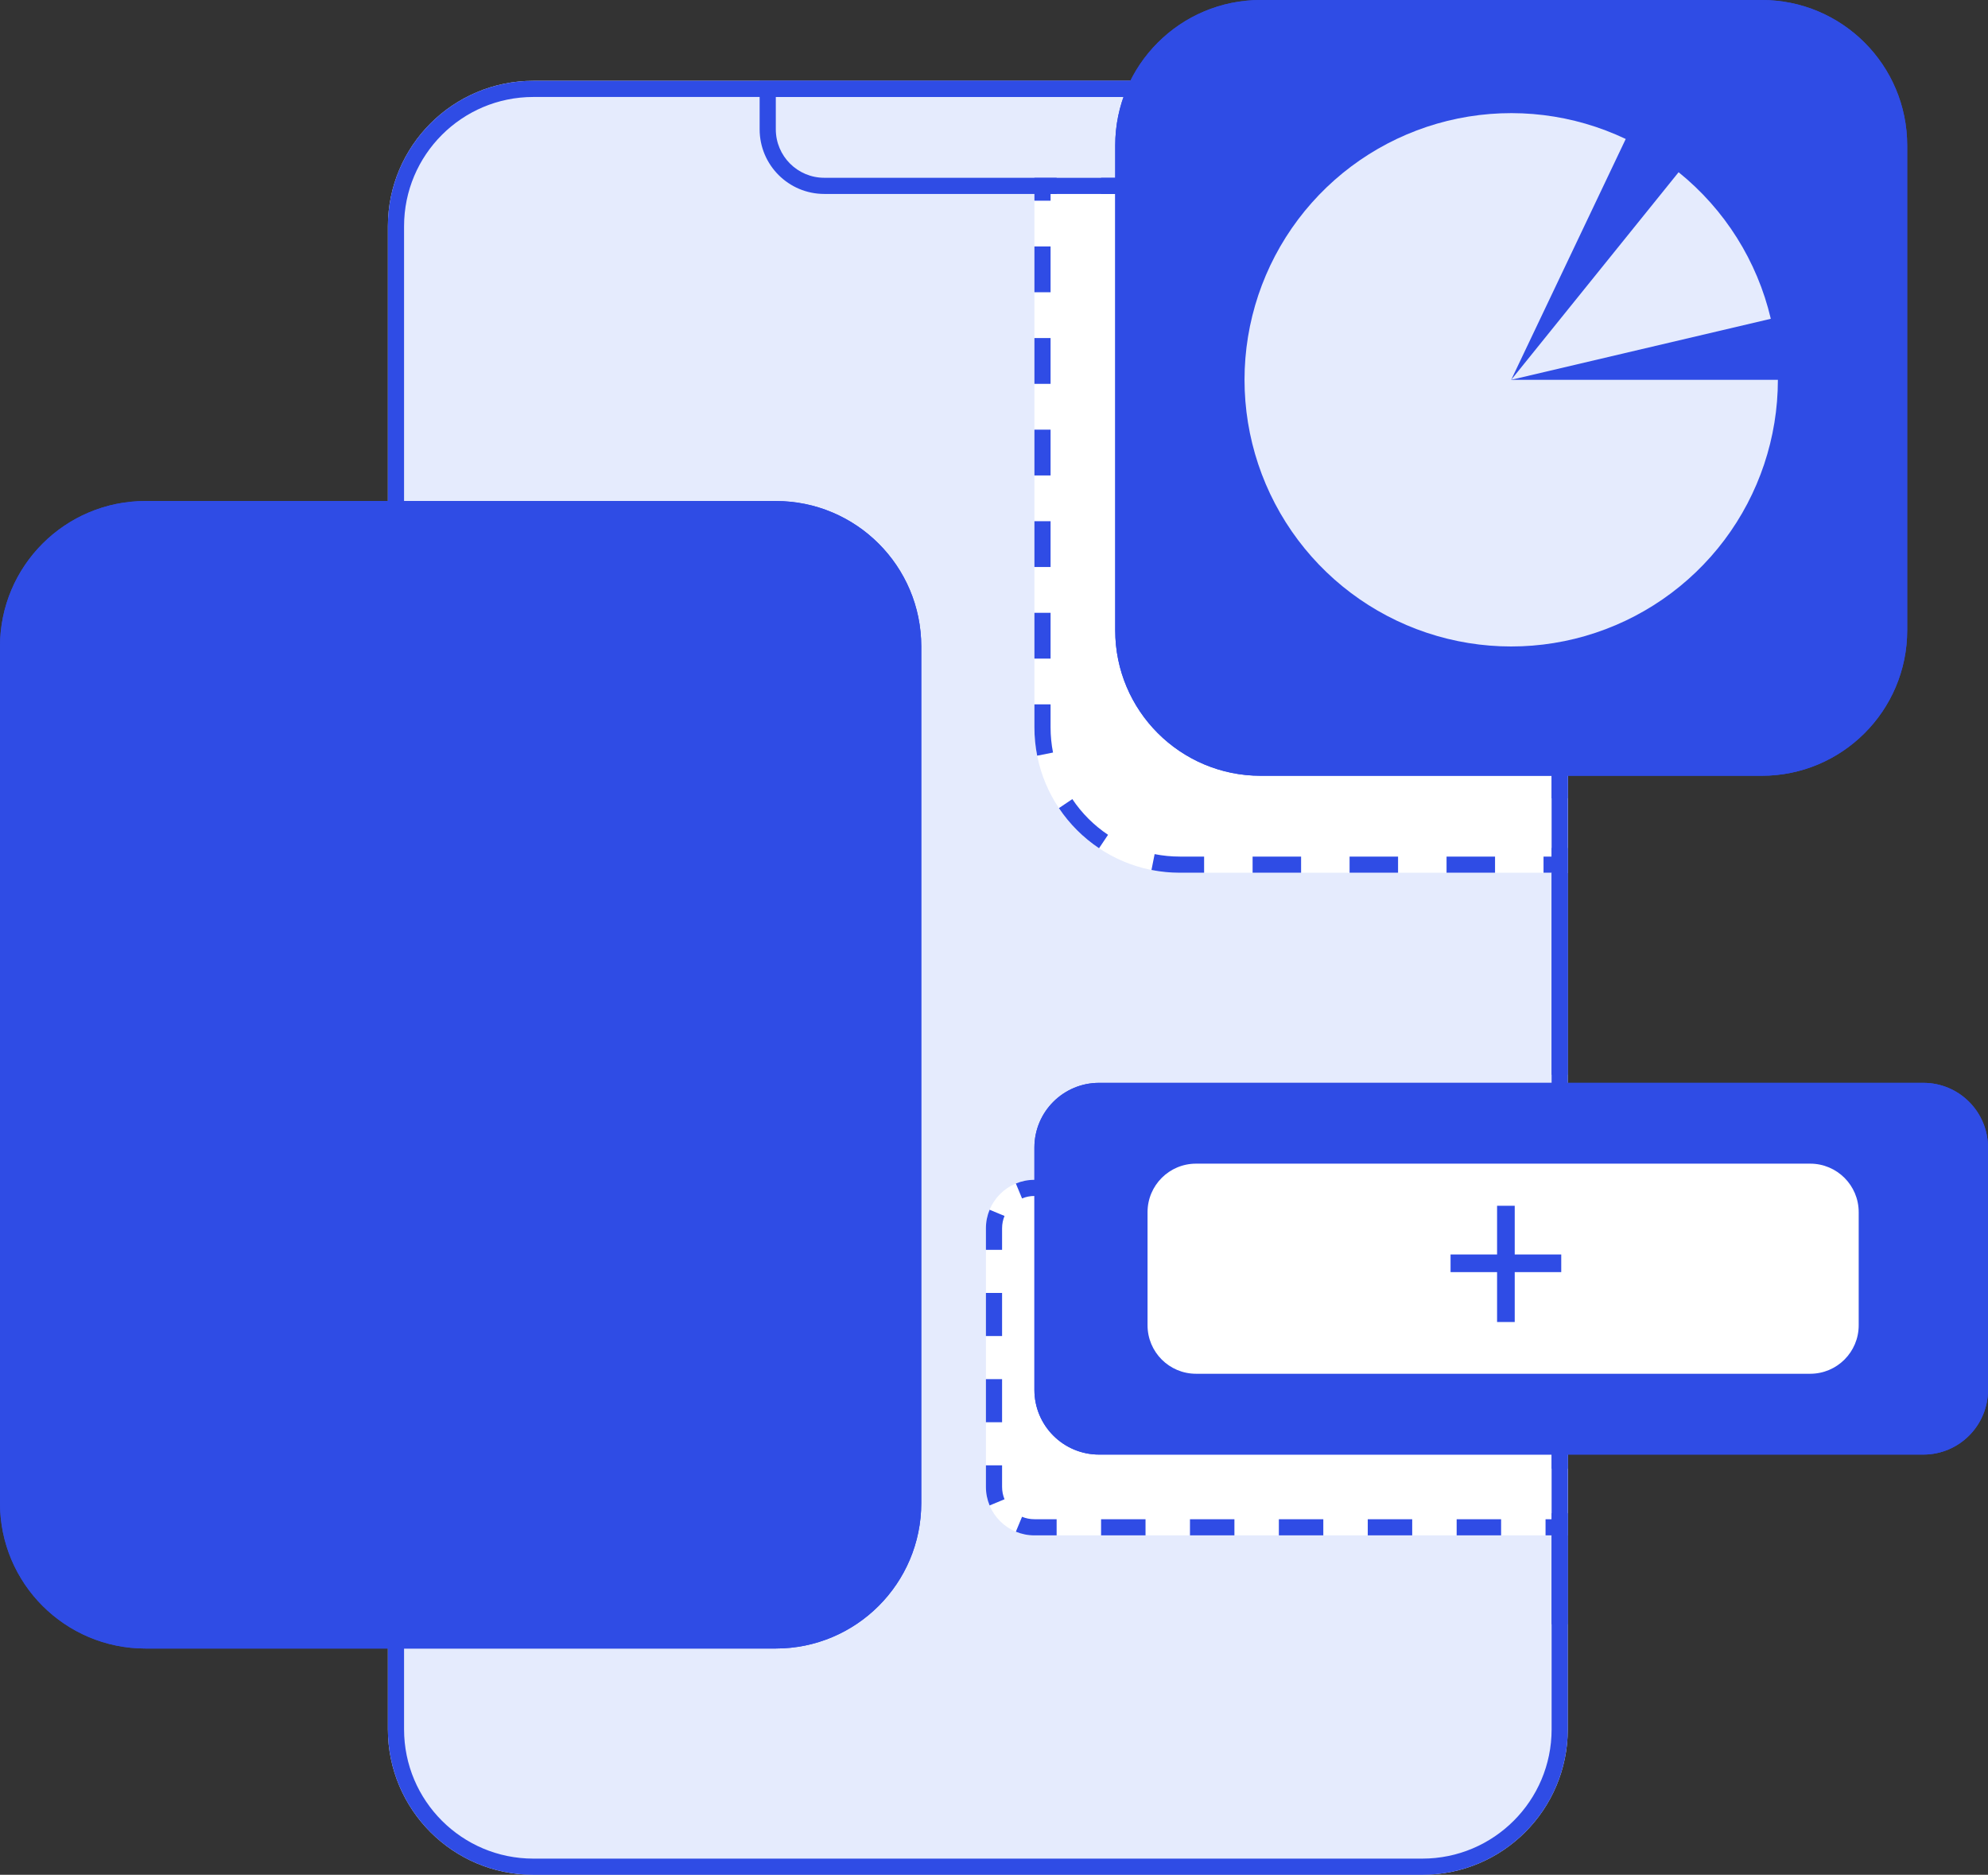 <svg width="123" height="116" viewBox="0 0 123 116" fill="none" xmlns="http://www.w3.org/2000/svg">
<rect x="0" y="0" width="123" height="116" fill="#333333" stroke="none"/>
<path d="M24 14C24 9.029 28.029 5 33 5H88C92.971 5 97 9.029 97 14V107C97 111.971 92.971 116 88 116H33C28.029 116 24 111.971 24 107V14Z" fill="#E5EBFD"/>
<path fill-rule="evenodd" clip-rule="evenodd" d="M88 6H33C28.582 6 25 9.582 25 14V107C25 111.418 28.582 115 33 115H88C92.418 115 96 111.418 96 107V14C96 9.582 92.418 6 88 6ZM33 5C28.029 5 24 9.029 24 14V107C24 111.971 28.029 116 33 116H88C92.971 116 97 111.971 97 107V14C97 9.029 92.971 5 88 5H33Z" fill="#2F4CE5"/>
<path d="M0 40C0 35.029 4.029 31 9 31H48C52.971 31 57 35.029 57 40V93C57 97.971 52.971 102 48 102H9C4.029 102 0 97.971 0 93V40Z" fill="#2F4CE5"/>
<path fill-rule="evenodd" clip-rule="evenodd" d="M48 32H9C4.582 32 1 35.582 1 40V93C1 97.418 4.582 101 9 101H48C52.418 101 56 97.418 56 93V40C56 35.582 52.418 32 48 32ZM9 31C4.029 31 0 35.029 0 40V93C0 97.971 4.029 102 9 102H48C52.971 102 57 97.971 57 93V40C57 35.029 52.971 31 48 31H9Z" fill="#2F4CE5"/>
<path d="M64 11H97V54H73C68.029 54 64 49.971 64 45V11Z" fill="white"/>
<path fill-rule="evenodd" clip-rule="evenodd" d="M64 12.417V11H65.375V12H65V12.417H64ZM70.875 11H68.125V12H70.875V11ZM64 43.583H65V45C65 45.536 65.052 46.058 65.152 46.562L64.171 46.757C64.059 46.188 64 45.601 64 45V43.583ZM65.516 50.001L66.347 49.444C66.931 50.317 67.683 51.069 68.556 51.653L67.999 52.484C67.018 51.827 66.173 50.982 65.516 50.001ZM73.625 11V12H76.375V11H73.625ZM79.125 11V12H81.875V11H79.125ZM84.625 11V12H87.375V11H84.625ZM90.125 11V12H92.875V11H90.125ZM95.625 11V12H96V12.536H97V11H95.625ZM97 15.607H96V18.679H97V15.607ZM97 21.75H96V24.821H97V21.75ZM97 27.893H96V30.964H97V27.893ZM97 34.036H96V37.107H97V34.036ZM97 40.179H96V43.25H97V40.179ZM97 46.321H96V49.393H97V46.321ZM97 52.464H96V53H95.5V54H97V52.464ZM92.5 54V53H89.5V54H92.5ZM86.5 54V53H83.5V54H86.5ZM80.5 54V53H77.5V54H80.5ZM74.5 54V53H73C72.464 53 71.942 52.947 71.438 52.848L71.243 53.829C71.812 53.941 72.399 54 73 54H74.5ZM64 40.75H65V37.917H64V40.75ZM64 35.083H65V32.25H64V35.083ZM64 29.417H65V26.583H64V29.417ZM64 23.75H65V20.917H64V23.75ZM64 18.083H65V15.25H64V18.083Z" fill="white"/>
<path fill-rule="evenodd" clip-rule="evenodd" d="M64 12.417V11H65.375V12H65V12.417H64ZM70.875 11H68.125V12H70.875V11ZM64 43.583H65V45C65 45.536 65.052 46.058 65.152 46.562L64.171 46.757C64.059 46.188 64 45.601 64 45V43.583ZM65.516 50.001L66.347 49.444C66.931 50.317 67.683 51.069 68.556 51.653L67.999 52.484C67.018 51.827 66.173 50.982 65.516 50.001ZM73.625 11V12H76.375V11H73.625ZM79.125 11V12H81.875V11H79.125ZM84.625 11V12H87.375V11H84.625ZM90.125 11V12H92.875V11H90.125ZM95.625 11V12H96V12.536H97V11H95.625ZM97 15.607H96V18.679H97V15.607ZM97 21.75H96V24.821H97V21.75ZM97 27.893H96V30.964H97V27.893ZM97 34.036H96V37.107H97V34.036ZM97 40.179H96V43.25H97V40.179ZM97 46.321H96V49.393H97V46.321ZM97 52.464H96V53H95.5V54H97V52.464ZM92.5 54V53H89.5V54H92.5ZM86.5 54V53H83.5V54H86.5ZM80.5 54V53H77.5V54H80.5ZM74.5 54V53H73C72.464 53 71.942 52.947 71.438 52.848L71.243 53.829C71.812 53.941 72.399 54 73 54H74.5ZM64 40.75H65V37.917H64V40.75ZM64 35.083H65V32.25H64V35.083ZM64 29.417H65V26.583H64V29.417ZM64 23.75H65V20.917H64V23.75ZM64 18.083H65V15.25H64V18.083Z" fill="#2F4CE5"/>
<path fill-rule="evenodd" clip-rule="evenodd" d="M97 48V66.5H96V48H97Z" fill="#2F4CE5"/>
<path fill-rule="evenodd" clip-rule="evenodd" d="M73 6H48V8C48 9.657 49.343 11 51 11H70C71.657 11 73 9.657 73 8V6ZM47 5V8C47 10.209 48.791 12 51 12H70C72.209 12 74 10.209 74 8V5H47Z" fill="#2F4CE5"/>
<path d="M69 9C69 4.029 73.029 0 78 0H109C113.971 0 118 4.029 118 9V39C118 43.971 113.971 48 109 48H78C73.029 48 69 43.971 69 39V9Z" fill="#2F4CE5"/>
<path fill-rule="evenodd" clip-rule="evenodd" d="M109 1H78C73.582 1 70 4.582 70 9V39C70 43.418 73.582 47 78 47H109C113.418 47 117 43.418 117 39V9C117 4.582 113.418 1 109 1ZM78 0C73.029 0 69 4.029 69 9V39C69 43.971 73.029 48 78 48H109C113.971 48 118 43.971 118 39V9C118 4.029 113.971 0 109 0H78Z" fill="#2F4CE5"/>
<path d="M61 76C61 74.343 62.343 73 64 73H97V95H64C62.343 95 61 93.657 61 92V76Z" fill="white"/>
<path fill-rule="evenodd" clip-rule="evenodd" d="M95.625 73H97V74.375H96V74H95.625V73ZM97 79.875V77.125H96V79.875H97ZM61 90.667H62V92C62 92.273 62.054 92.531 62.151 92.765L61.228 93.148C61.081 92.795 61 92.407 61 92V90.667ZM97 82.625H96V85.375H97V82.625ZM97 88.125H96V90.875H97V88.125ZM97 93.625H96V94H95.625V95H97V93.625ZM92.875 95V94H90.125V95H92.875ZM87.375 95V94H84.625V95H87.375ZM81.875 95V94H79.125V95H81.875ZM76.375 95V94H73.625V95H76.375ZM70.875 95V94H68.125V95H70.875ZM65.375 95V94H64C63.727 94 63.469 93.946 63.235 93.849L62.852 94.772C63.205 94.919 63.593 95 64 95H65.375ZM61 88H62V85.333H61V88ZM61 82.667H62V80H61V82.667ZM61 77.333H62V76C62 75.727 62.054 75.469 62.151 75.235L61.228 74.852C61.081 75.205 61 75.593 61 76V77.333ZM62.852 73.228L63.235 74.151C63.469 74.054 63.727 74 64 74H65.375V73H64C63.593 73 63.205 73.081 62.852 73.228ZM68.125 73V74H70.875V73H68.125ZM73.625 73V74H76.375V73H73.625ZM79.125 73V74H81.875V73H79.125ZM84.625 73V74H87.375V73H84.625ZM90.125 73V74H92.875V73H90.125Z" fill="#2F4CE5"/>
<path d="M64 71C64 68.791 65.791 67 68 67H119C121.209 67 123 68.791 123 71V86C123 88.209 121.209 90 119 90H68C65.791 90 64 88.209 64 86V71Z" fill="#2F4CE5"/>
<path fill-rule="evenodd" clip-rule="evenodd" d="M119 68H68C66.343 68 65 69.343 65 71V86C65 87.657 66.343 89 68 89H119C120.657 89 122 87.657 122 86V71C122 69.343 120.657 68 119 68ZM68 67C65.791 67 64 68.791 64 71V86C64 88.209 65.791 90 68 90H119C121.209 90 123 88.209 123 86V71C123 68.791 121.209 67 119 67H68Z" fill="#2F4CE5"/>
<path d="M110 23.5C110 27.076 108.838 30.555 106.69 33.414C104.541 36.272 101.522 38.355 98.087 39.349C94.652 40.344 90.987 40.195 87.644 38.926C84.301 37.657 81.461 35.336 79.551 32.313C77.641 29.29 76.765 25.728 77.054 22.164C77.344 18.599 78.784 15.226 81.156 12.551C83.529 9.876 86.707 8.044 90.212 7.331C93.716 6.618 97.357 7.063 100.586 8.599L93.5 23.5H110Z" fill="#E5EBFD"/>
<path fill-rule="evenodd" clip-rule="evenodd" d="M97 82V100.5H96V82H97Z" fill="#2F4CE5"/>
<path d="M103.857 10.656C106.715 12.96 108.722 16.151 109.562 19.725L93.5 23.5L103.857 10.656Z" fill="#E5EBFD"/>
<path d="M71 75C71 73.343 72.343 72 74 72H112C113.657 72 115 73.343 115 75V82C115 83.657 113.657 85 112 85H74C72.343 85 71 83.657 71 82V75Z" fill="white"/>
<path d="M93.718 78.711V81.798H92.626V78.711H89.748V77.619H92.626V74.606H93.718V77.619H96.596V78.711H93.718Z" fill="#2F4CE5"/>
</svg>

